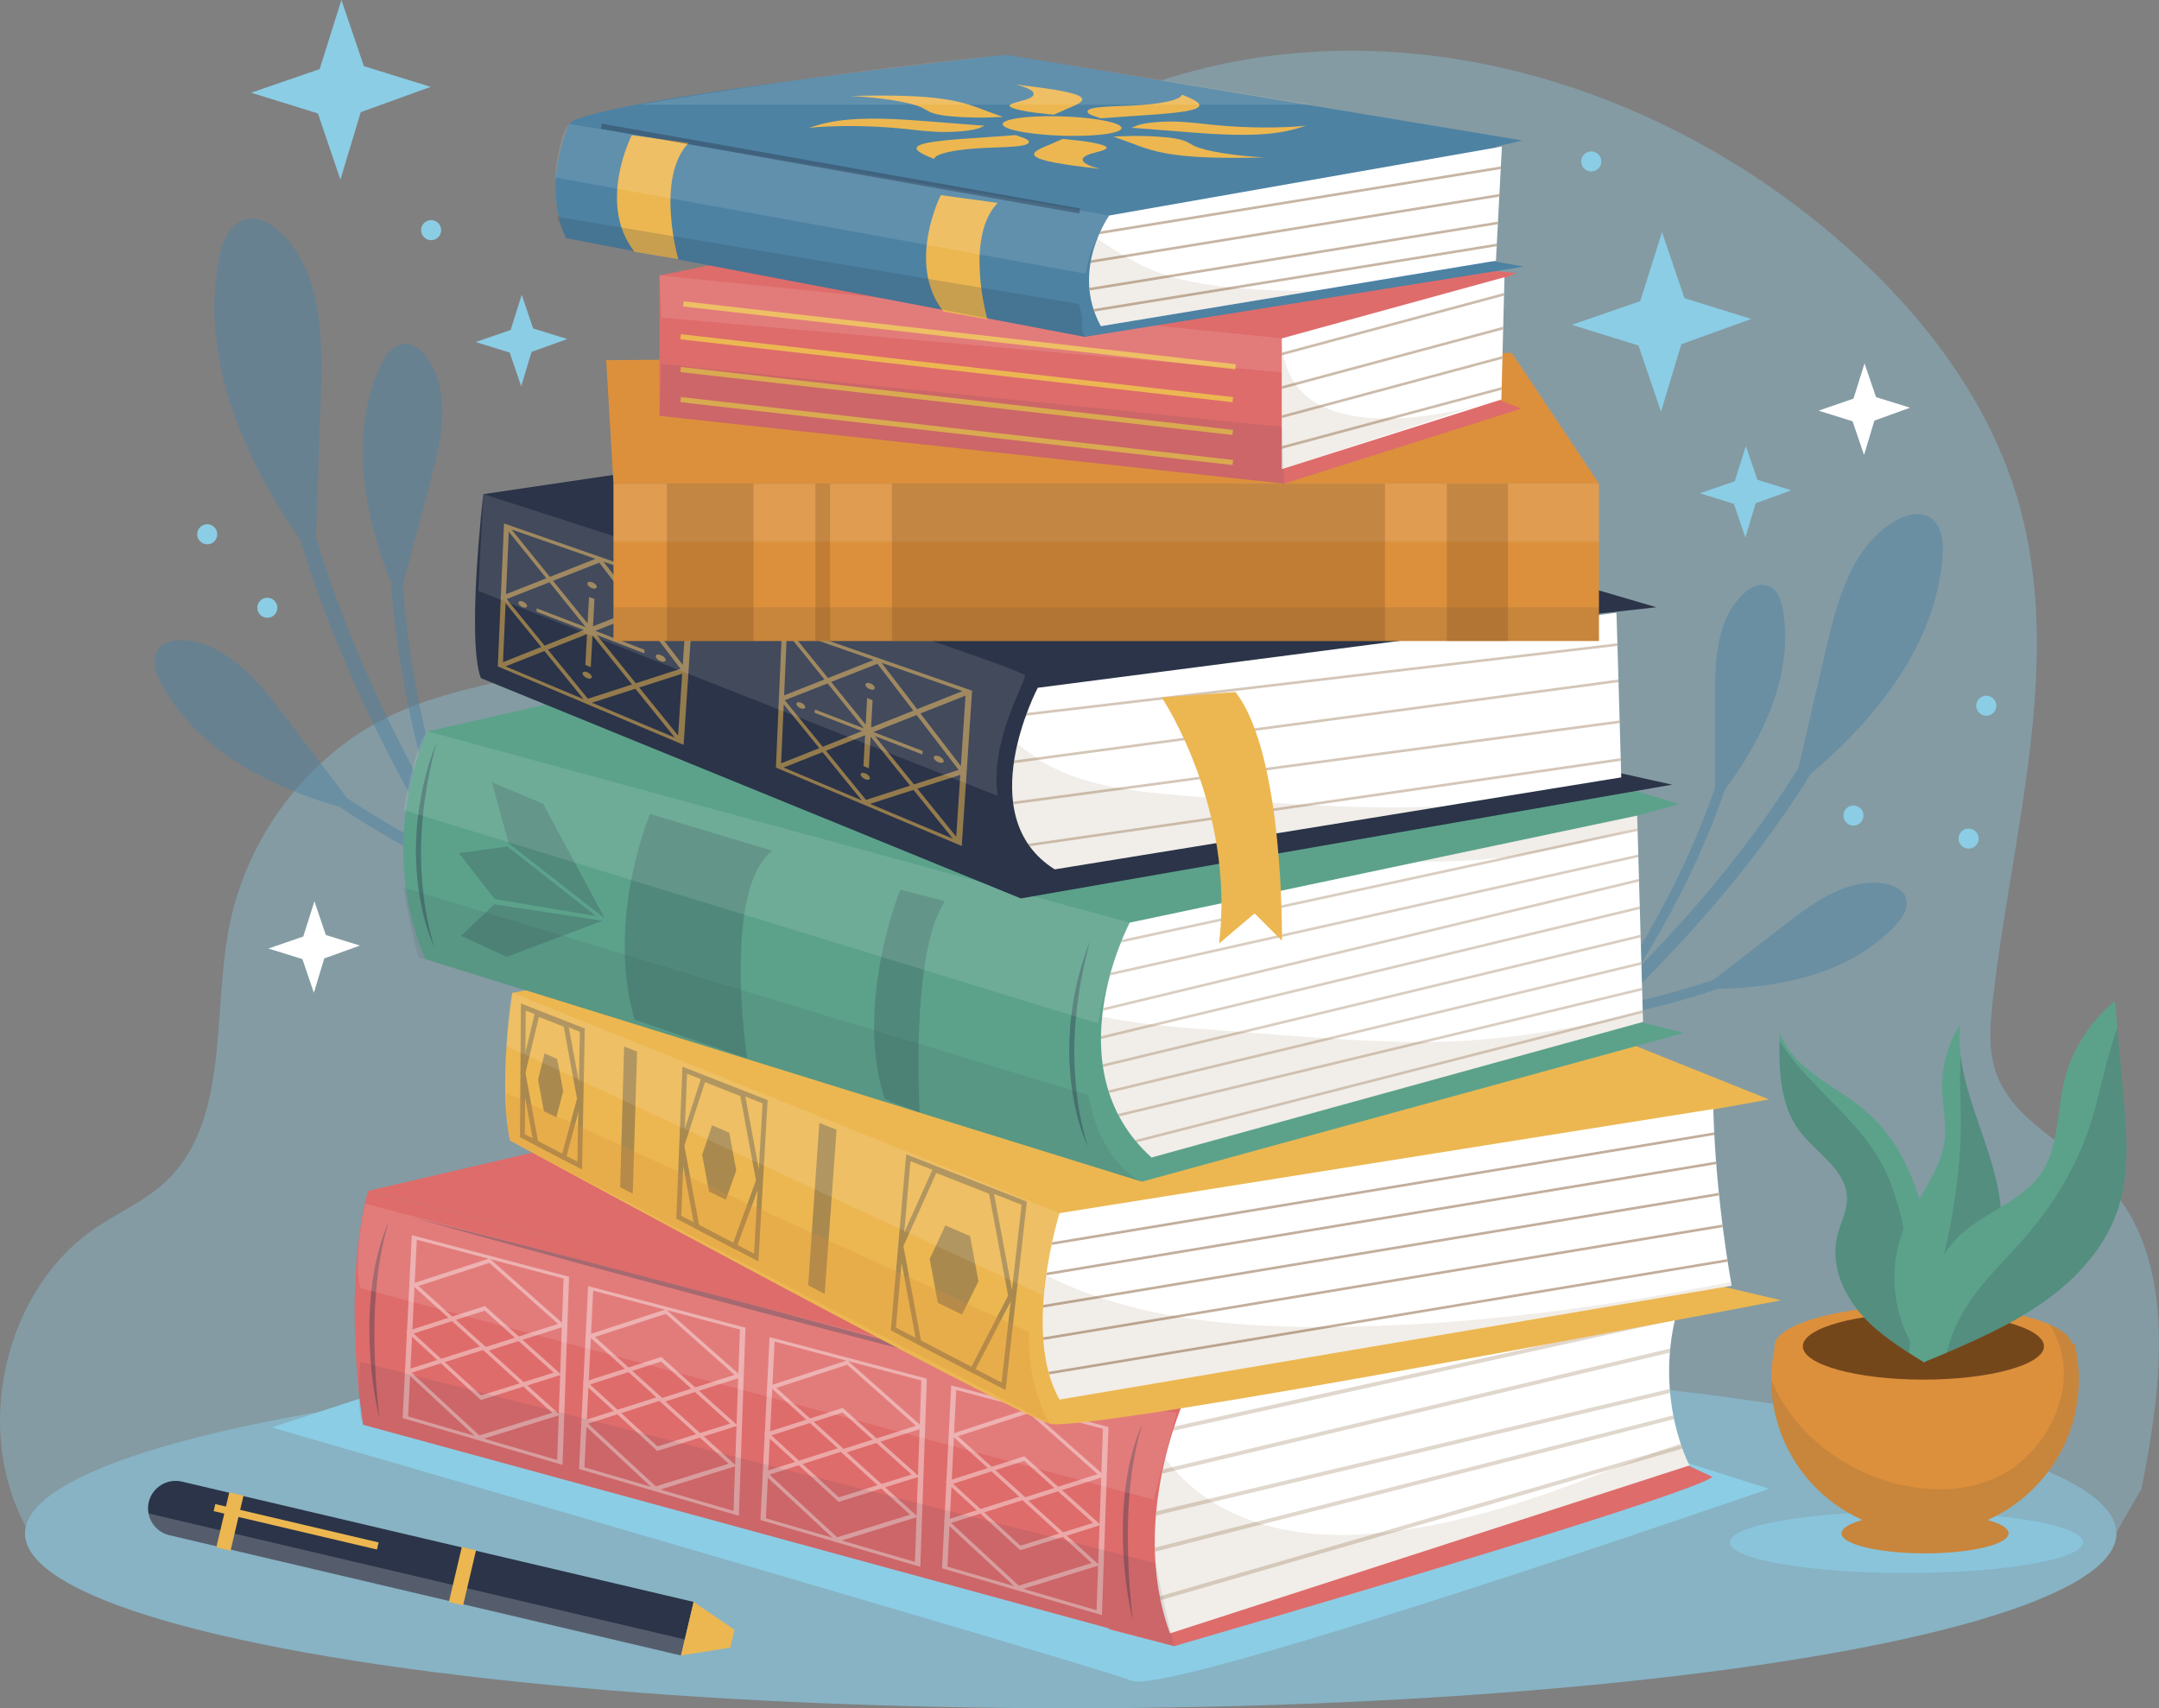 <?xml version="1.0" encoding="UTF-8"?>
<svg xmlns="http://www.w3.org/2000/svg" xmlns:xlink="http://www.w3.org/1999/xlink" viewBox="0 0 444.98 352.12">
  <rect x="0" y="0" width="444.98" height="352.12" fill="#808080" stroke="none"/>
  <defs>
    <style>
      .cls-1 {
        clip-path: url(#clippath-4);
      }

      .cls-1, .cls-2, .cls-3, .cls-4, .cls-5, .cls-6, .cls-7, .cls-8, .cls-9, .cls-10, .cls-11, .cls-12, .cls-13, .cls-14, .cls-15, .cls-16, .cls-17, .cls-18, .cls-19, .cls-20, .cls-21 {
        fill: none;
      }

      .cls-22, .cls-23 {
        opacity: .1;
      }

      .cls-22, .cls-24, .cls-25 {
        fill: #74471b;
      }

      .cls-2 {
        clip-path: url(#clippath-2);
      }

      .cls-26, .cls-27, .cls-28 {
        fill: #fff;
      }

      .cls-29 {
        opacity: .38;
      }

      .cls-29, .cls-30, .cls-23, .cls-31, .cls-32, .cls-33, .cls-34 {
        fill: #2b3448;
      }

      .cls-35, .cls-36 {
        fill: #dc903c;
      }

      .cls-3, .cls-31 {
        opacity: .37;
      }

      .cls-4 {
        opacity: .35;
      }

      .cls-5 {
        opacity: .41;
      }

      .cls-6, .cls-30 {
        opacity: .18;
      }

      .cls-27, .cls-33 {
        opacity: .11;
      }

      .cls-7 {
        opacity: .4;
      }

      .cls-8 {
        opacity: .54;
      }

      .cls-37 {
        opacity: .67;
      }

      .cls-37, .cls-38 {
        fill: #8bcde5;
      }

      .cls-9, .cls-32 {
        opacity: .23;
      }

      .cls-10 {
        opacity: .44;
      }

      .cls-11 {
        clip-path: url(#clippath-5);
      }

      .cls-39 {
        fill: #ecb751;
      }

      .cls-12 {
        opacity: .48;
      }

      .cls-13 {
        opacity: .22;
      }

      .cls-14 {
        isolation: isolate;
      }

      .cls-40 {
        fill: #de6c6b;
      }

      .cls-15 {
        opacity: .27;
      }

      .cls-16 {
        clip-path: url(#clippath-3);
      }

      .cls-17 {
        opacity: .31;
      }

      .cls-19 {
        stroke: #2b3448;
        stroke-miterlimit: 10;
      }

      .cls-20 {
        clip-path: url(#clippath);
      }

      .cls-41 {
        fill: #4d82a3;
      }

      .cls-36, .cls-24 {
        opacity: .26;
      }

      .cls-42 {
        fill: #5ca28b;
      }

      .cls-21 {
        clip-path: url(#clippath-1);
      }

      .cls-28 {
        mix-blend-mode: overlay;
        opacity: .2;
      }
    </style>
    <clipPath id="clippath">
      <path class="cls-18" d="m245.24,285.86s-13.05,26.17-4.1,50.82l107.07-34.62s-9.03-16.85-.6-37.64l-102.38,21.43Z"/>
    </clipPath>
    <clipPath id="clippath-1">
      <path class="cls-18" d="m353.12,228.6l-134.74,21.46s-7.82,24.78,0,38.43l138.53-23.47s-3.29-17.45-3.79-36.41Z"/>
    </clipPath>
    <clipPath id="clippath-2">
      <path class="cls-18" d="m337.44,168.12l-104.59,22.06s-15.97,29.94,4.49,48.41l101.3-27.95-1.21-42.52Z"/>
    </clipPath>
    <clipPath id="clippath-3">
      <path class="cls-18" d="m333.16,126.3l-119.27,15.47s-13.97,26.45,3.49,37.43l116.77-18.96s-1-35.43-1-33.93Z"/>
    </clipPath>
    <clipPath id="clippath-4">
      <polygon class="cls-18" points="310.08 57.14 264.18 69.75 264.18 93.7 264.18 96.7 309.44 82.35 310.08 57.14"/>
    </clipPath>
    <clipPath id="clippath-5">
      <path class="cls-18" d="m228.62,44.42s-8.09,11.28-1.72,22.81l81.42-13.49,1.23-23.54-80.93,14.22Z"/>
    </clipPath>
  </defs>
  <g class="cls-14">
    <g id="Layer_2" data-name="Layer 2">
      <g id="OBJECTS">
        <g>
          <ellipse class="cls-37" cx="220.68" cy="316.07" rx="215.53" ry="36.05"/>
          <g class="cls-4">
            <path class="cls-38" d="m220.68,280.02c-116.21,0-210.93,15.38-215.36,34.64-10.98-20.23-4.38-48.86,14.42-61.58,4.79-3.24,10.21-5.55,14.44-9.55,13.05-12.32,9.61-33.93,12.94-51.89,3.57-19.25,16.63-36.34,33.89-44.37,18.43-8.58,41.01-7.41,56.91-20.34,14.14-11.5,19.1-30.95,27.26-47.55,18.67-38.02,57.67-63.49,98.6-68.1,40.92-4.62,82.87,10.51,114.59,37.69,16.96,14.53,31.57,33,37.75,54.89,9.38,33.22-1.65,68.42-5.44,102.81-.52,4.69-.88,9.56.58,14.04,3.39,10.39,14.91,14.9,22.42,22.63,15.28,15.71,12.03,41.69,7.69,63.54l-5.18,9c-.68-19.81-96.91-35.84-215.52-35.84Z"/>
          </g>
        </g>
        <ellipse class="cls-37" cx="392.92" cy="317.92" rx="36.4" ry="6.33"/>
        <g>
          <polygon class="cls-38" points="70.16 37.02 65.52 23.38 51.76 19.11 65.88 14.24 70.37 0 75 13.64 88.76 17.9 74.35 23.12 70.16 37.02"/>
          <polygon class="cls-38" points="342.34 84.85 337.7 71.22 323.94 66.95 338.06 62.08 342.55 47.84 347.18 61.47 360.94 65.74 346.53 70.96 342.34 84.85"/>
          <polygon class="cls-26" points="384.19 93.78 381.82 86.83 374.81 84.65 382.01 82.17 384.29 74.91 386.66 81.86 393.67 84.04 386.32 86.7 384.19 93.78"/>
          <polygon class="cls-26" points="64.69 204.65 62.33 197.7 55.32 195.52 62.51 193.04 64.8 185.78 67.16 192.73 74.18 194.91 66.83 197.56 64.69 204.65"/>
          <polygon class="cls-38" points="359.73 110.81 357.36 103.86 350.35 101.68 357.54 99.2 359.83 91.94 362.2 98.89 369.21 101.07 361.86 103.73 359.73 110.81"/>
          <polygon class="cls-38" points="107.42 79.63 105.06 72.68 98.05 70.5 105.24 68.02 107.53 60.76 109.89 67.71 116.91 69.88 109.56 72.54 107.42 79.63"/>
          <path class="cls-38" d="m90.93,47.44c0,1.14-.93,2.07-2.07,2.07s-2.07-.93-2.07-2.07.93-2.07,2.07-2.07,2.07.93,2.07,2.07Z"/>
          <path class="cls-38" d="m411.46,145.47c0,1.14-.93,2.07-2.07,2.07s-2.07-.93-2.07-2.07.93-2.07,2.07-2.07,2.07.93,2.07,2.07Z"/>
          <path class="cls-38" d="m407.81,172.86c0,1.14-.93,2.07-2.07,2.07s-2.07-.93-2.07-2.07.93-2.07,2.07-2.07,2.07.93,2.07,2.07Z"/>
          <path class="cls-38" d="m384.07,168.11c0,1.14-.93,2.07-2.07,2.07s-2.07-.93-2.07-2.07.93-2.07,2.07-2.07,2.07.93,2.07,2.07Z"/>
          <path class="cls-38" d="m57.17,125.28c0,1.14-.93,2.07-2.07,2.07s-2.07-.93-2.07-2.07.93-2.07,2.07-2.07,2.07.93,2.07,2.07Z"/>
          <path class="cls-38" d="m44.78,110.13c0,1.14-.93,2.07-2.07,2.07s-2.07-.93-2.07-2.07.93-2.07,2.07-2.07,2.07.93,2.07,2.07Z"/>
          <path class="cls-38" d="m330.04,33.28c0,1.14-.93,2.07-2.07,2.07s-2.07-.93-2.07-2.07.93-2.07,2.07-2.07,2.07.93,2.07,2.07Z"/>
        </g>
        <g>
          <g>
            <g class="cls-12">
              <path class="cls-41" d="m110.63,200c-10.55-15.28-20.34-31.13-28.68-47.73-6.7-13.32-12.44-27.14-16.81-41.4.33-9.84.66-19.68.99-29.52.39-11.7.25-24.83-8-33.12-2.02-2.03-4.87-3.73-7.63-2.96-3.23.9-4.68,4.61-5.33,7.9-4.02,20.37,4.85,40.97,16.77,58.2,1.37,4.5,2.87,8.96,4.51,13.37,6.42,17.31,14.74,33.88,24.15,49.75,5.33,8.98,11.02,17.75,16.95,26.34.54.78,3.36-.42,3.08-.82Z"/>
            </g>
            <g class="cls-12">
              <path class="cls-41" d="m100.88,192.2c-5.04-12.75-9.44-25.78-12.67-39.11-2.6-10.69-4.42-21.6-5.18-32.58,1.88-7.02,3.76-14.04,5.64-21.07,2.23-8.35,4.32-17.82-.23-25.16-1.11-1.8-2.88-3.49-4.99-3.4-2.47.11-4.13,2.54-5.15,4.79-6.29,13.98-3.34,30.27,2.35,44.65.23,3.46.57,6.92,1.01,10.36,1.73,13.52,4.95,26.82,9.08,39.81,2.33,7.35,4.96,14.6,7.8,21.77.26.65,2.48.26,2.35-.08Z"/>
            </g>
            <g class="cls-12">
              <path class="cls-41" d="m139.22,194.25c-13.17-3.81-26.16-8.3-38.69-13.89-10.05-4.49-19.79-9.71-28.94-15.82-4.41-5.78-8.81-11.56-13.22-17.34-5.24-6.87-11.45-14.32-20.04-15.2-2.1-.22-4.53.14-5.75,1.87-1.43,2.02-.52,4.82.64,7.01,7.21,13.53,21.91,21.16,36.77,25.45,2.88,1.93,5.82,3.78,8.82,5.54,11.76,6.9,24.25,12.49,37.05,17.17,7.24,2.65,14.59,5,21.99,7.15.67.19,1.72-1.81,1.37-1.91Z"/>
            </g>
          </g>
          <g>
            <g class="cls-12">
              <path class="cls-41" d="m312.4,222.95c12.29-10.46,24.07-21.55,34.81-33.61,8.62-9.67,16.55-19.98,23.42-30.97l5.81-25c2.3-9.91,5.37-20.9,14.17-26,2.15-1.25,4.93-2.03,7.07-.77,2.51,1.48,2.89,4.92,2.7,7.83-1.2,18-13.28,33.3-27.16,45.08-2.16,3.47-4.42,6.87-6.79,10.21-9.28,13.09-19.99,25.12-31.46,36.33-6.49,6.34-13.24,12.42-20.15,18.3-.63.53-2.72-1.11-2.4-1.38Z"/>
            </g>
            <g class="cls-12">
              <path class="cls-41" d="m322.34,218.6c7.1-9.57,13.72-19.51,19.43-29.98,4.58-8.39,8.57-17.13,11.68-26.18,0-6.32,0-12.63,0-18.95,0-7.51.38-15.93,5.85-21.06,1.34-1.26,3.2-2.28,4.96-1.73,2.05.65,2.9,3.06,3.24,5.18,2.14,13.15-4,26.16-12.02,36.95-.97,2.85-2.04,5.68-3.18,8.47-4.49,10.96-10.19,21.4-16.57,31.37-3.61,5.64-7.45,11.14-11.44,16.52-.36.49-2.14-.34-1.96-.6Z"/>
            </g>
            <g class="cls-12">
              <path class="cls-41" d="m289.69,211.7c11.91-.24,23.83-1.08,35.6-2.96,9.44-1.51,18.8-3.7,27.85-6.77,5-3.86,10-7.72,15-11.58,5.94-4.59,12.83-9.44,20.24-8.25,1.81.29,3.77,1.14,4.4,2.86.74,2.02-.65,4.16-2.11,5.74-9.1,9.73-23.15,12.83-36.59,13.09-2.85.98-5.74,1.86-8.65,2.66-11.42,3.15-23.17,5.03-34.96,6.08-6.67.59-13.37.92-20.07,1.05-.61.01-1.04-1.91-.72-1.91Z"/>
            </g>
          </g>
        </g>
        <g>
          <path class="cls-35" d="m428.45,284.36c0-2.55-.31-5.03-.88-7.4h-.53c-1.02-4.43-14.34-7.93-30.63-7.93s-30.7,3.8-30.7,8.48c0,.14.01.28.04.42-.43,2.08-.68,4.23-.68,6.44,0,12.91,7.73,24.01,18.81,28.95-2.69.73-4.34,1.69-4.34,2.74,0,2.28,7.71,4.13,17.22,4.13s17.22-1.85,17.22-4.13c0-1.05-1.65-2.01-4.34-2.74,11.08-4.94,18.81-16.04,18.81-28.95Z"/>
          <path class="cls-33" d="m428.45,284.36c0-2.55-.31-5.03-.88-7.4h-.53c-.34-1.45-2-2.81-4.66-3.97,1.63,2.48,2.68,5.35,2.93,8.61.65,8.28-4.23,16.96-11.09,21.42-6.91,4.49-15.83,4.77-23.61,2.75-11.4-2.95-21.37-10.97-25.54-21.41h0c0,12.91,7.73,24.02,18.81,28.95-2.69.73-4.34,1.69-4.34,2.74,0,2.28,7.71,4.13,17.22,4.13s17.22-1.85,17.22-4.13c0-1.05-1.65-2.01-4.34-2.74,11.08-4.94,18.81-16.04,18.81-28.95Z"/>
          <ellipse class="cls-25" cx="396.42" cy="277.51" rx="24.85" ry="6.87"/>
          <g>
            <path class="cls-42" d="m396.61,280.85c-4.81-2.95-9.69-6-13.33-10.31s-5.93-10.15-4.64-15.65c.63-2.69,2.08-5.24,2.03-8-.12-5.83-6.42-9.23-9.89-13.92-4.17-5.64-4.16-13.23-3.97-20.24,2.56,7.65,11.33,10.9,17.51,16.09,6.84,5.75,10.73,14.39,12.4,23.17s1.3,17.8.94,26.72l-1.05,2.13Z"/>
            <g class="cls-6">
              <path class="cls-34" d="m389.45,243.32c-4.66-11.83-16.2-18.47-22.67-28.71-.11,6.47.21,13.23,4.01,18.37,3.47,4.68,9.77,8.09,9.89,13.92.06,2.76-1.4,5.31-2.03,8-1.29,5.49.99,11.34,4.64,15.65,2.87,3.38,6.49,5.99,10.25,8.38.75-12.15.33-24.41-4.08-35.61Z"/>
            </g>
            <path class="cls-42" d="m396.59,280.81c-6.29-7.58-7.93-18.73-4.09-27.8,2.65-6.25,7.68-11.66,8.34-18.41.33-3.36-.48-6.72-.57-10.09-.12-4.68,1.19-9.39,3.72-13.34-1.32,13.86,8.54,26.69,8.5,40.61-.03,10.72-15.9,29.02-15.9,29.02Z"/>
            <g class="cls-6">
              <path class="cls-34" d="m404.11,228.5c.28,10.92-1.29,21.16-3.82,31.74-1.36,5.69-1.82,10.67-.92,15.73,7.92-5.29,13.09-14.62,13.12-24.17.03-11.75-6.99-22.72-8.38-34.2-.29,3.62-.09,7.32,0,10.9Z"/>
            </g>
            <g>
              <path class="cls-42" d="m396.5,280.78c.05-8.93.45-18.78,6.57-25.29,5.13-5.47,13.45-7.5,17.65-13.71,3.65-5.41,3.2-12.49,4.71-18.84,1.54-6.47,5.29-12.39,10.47-16.55.58,6.5,1.16,12.99,1.73,19.49.69,7.75,1.35,15.75-1.04,23.16-2.54,7.85-8.35,14.32-15.07,19.12s-14.36,8.1-21.94,11.37l-3.08,1.26Z"/>
              <g class="cls-6">
                <path class="cls-34" d="m436.39,211.91c-2.44,6.51-3.48,13.56-5.66,20.14-3.31,10-8.82,18.25-16,25.92-6.38,6.81-11.38,12.18-13.5,20.83,7.03-3.04,14.06-6.21,20.29-10.65,6.72-4.79,12.53-11.26,15.07-19.12,2.39-7.41,1.73-15.41,1.04-23.16-.41-4.65-.83-9.31-1.24-13.96Z"/>
              </g>
            </g>
          </g>
        </g>
        <path class="cls-38" d="m77.69,287.14l-21.69,7.09s169.33,49.06,177.25,52.22c7.91,3.17,131.35-39.56,131.35-39.56l-34.82-11.08-252.09-8.68"/>
        <g>
          <path class="cls-34" d="m142.96,330.2l-105.48-24.8c-3.04-.71-6.1,1.19-6.82,4.22h0c-.71,3.04,1.19,6.1,4.22,6.82l105.48,24.8,2.6-11.04Z"/>
          <path class="cls-28" d="m30.61,311.95c.4,2.14,2.02,3.97,4.27,4.5l105.48,24.8.78-3.31-110.53-25.98Z"/>
          <rect class="cls-39" x="41.56" y="312.12" width="11.65" height="3.01" transform="translate(-268.76 287.98) rotate(-76.77)"/>
          <rect class="cls-39" x="89.49" y="323.38" width="11.65" height="3.01" transform="translate(-242.76 343.32) rotate(-76.77)"/>
          <rect class="cls-39" x="60.28" y="297.42" width="1.5" height="34.58" transform="translate(-259.29 302.1) rotate(-76.77)"/>
          <polygon class="cls-39" points="140.36 341.24 150.53 339.61 151.39 335.95 142.96 330.2 140.36 341.24"/>
        </g>
        <g>
          <path class="cls-40" d="m352.87,304.39l-8.56-4c-10.98-5.99-3.99-41.92-3.99-41.92l-98.17,28.41-166.32-41.38c-5.49,20.79-1,48.18-1,48.18l153.75,41.98-.05.17,13.47,3.49c114.78-33.44,110.86-34.93,110.86-34.93Z"/>
          <polygon class="cls-40" points="244.32 287.6 354.61 254.66 188.43 219.23 75.83 245.49 244.32 287.6"/>
          <path class="cls-31" d="m78.19,292.22c-.82-3.32-1.32-6.71-1.66-10.11-.35-3.4-.46-6.83-.39-10.26.1-3.43.43-6.85,1.03-10.22.64-3.37,1.59-6.68,2.95-9.82-.41,1.66-.97,3.27-1.24,4.95-.41,1.65-.63,3.33-.9,5-.41,3.36-.71,6.73-.78,10.12-.09,3.39-.01,6.78.14,10.17.08,1.7.2,3.39.35,5.08.11,1.7.31,3.39.5,5.08Z"/>
          <path class="cls-31" d="m233.48,333.95c-.82-3.32-1.32-6.71-1.66-10.11-.35-3.4-.46-6.83-.39-10.26.1-3.43.43-6.85,1.03-10.22.64-3.37,1.59-6.68,2.95-9.82-.41,1.66-.97,3.27-1.24,4.95-.41,1.65-.63,3.33-.9,5-.41,3.36-.71,6.73-.78,10.12-.09,3.39-.01,6.78.14,10.17.08,1.7.2,3.39.35,5.08.11,1.7.31,3.39.5,5.08Z"/>
          <path class="cls-31" d="m85.07,250.94c12,2.96,23.97,6.03,35.93,9.11l35.86,9.38,35.8,9.62,17.88,4.9,17.85,5-17.98-4.5-17.95-4.61-35.86-9.39-35.8-9.62c-11.92-3.25-23.84-6.52-35.73-9.9Z"/>
          <g class="cls-5">
            <path class="cls-26" d="m115.95,301.96l-32.96-9.65,1.88-37.71,32.42,8.57-1.35,38.78Zm-31.84-10l30.72,8.98,1.32-37.39-30.24-8.01-1.8,36.42Z"/>
            <path class="cls-26" d="m100.08,278.6l-15.35-13.93,16.16-5.27,15.72,13.94-16.54,5.26Zm-13.83-13.52l13.87,12.57,14.91-4.75-14.17-12.58-14.6,4.76Z"/>
            <path class="cls-26" d="m99.11,288.59l-15.4-14.15,16.22-5.23,15.78,14.16-16.6,5.21Zm-13.87-13.72l13.91,12.77,14.97-4.7-14.22-12.78-14.66,4.72Z"/>
            <path class="cls-26" d="m98.76,296.84l-15.45-14.33,16.28-5.19,15.83,14.35-16.66,5.17Zm-13.92-13.89l13.96,12.93,15.02-4.66-14.27-12.95-14.71,4.68Z"/>
          </g>
          <g class="cls-5">
            <path class="cls-26" d="m152.3,312.46l-32.96-9.65,1.88-37.71,32.42,8.57-1.35,38.78Zm-31.84-10l30.72,8.98,1.32-37.39-30.24-8.01-1.8,36.42Z"/>
            <path class="cls-26" d="m136.44,289.1l-15.35-13.93,16.16-5.27,15.72,13.94-16.54,5.26Zm-13.83-13.52l13.87,12.57,14.91-4.75-14.17-12.58-14.6,4.76Z"/>
            <path class="cls-26" d="m135.47,299.09l-15.4-14.15,16.22-5.23,15.78,14.16-16.6,5.21Zm-13.87-13.72l13.91,12.77,14.97-4.7-14.22-12.78-14.66,4.72Z"/>
            <path class="cls-26" d="m135.12,307.34l-15.45-14.33,16.28-5.19,15.83,14.35-16.66,5.17Zm-13.92-13.89l13.96,12.93,15.02-4.66-14.27-12.95-14.71,4.68Z"/>
          </g>
          <g class="cls-5">
            <path class="cls-26" d="m189.69,322.97l-32.96-9.65,1.88-37.71,32.42,8.57-1.35,38.78Zm-31.84-10l30.72,8.98,1.32-37.39-30.24-8.01-1.8,36.42Z"/>
            <path class="cls-26" d="m173.83,299.6l-15.35-13.93,16.16-5.27,15.72,13.94-16.54,5.26Zm-13.83-13.52l13.87,12.57,14.91-4.75-14.17-12.58-14.6,4.76Z"/>
            <path class="cls-26" d="m172.86,309.59l-15.4-14.15,16.22-5.23,15.78,14.16-16.6,5.21Zm-13.87-13.72l13.91,12.77,14.97-4.7-14.22-12.78-14.66,4.72Z"/>
            <path class="cls-26" d="m172.51,317.84l-15.45-14.33,16.28-5.19,15.83,14.35-16.66,5.17Zm-13.92-13.89l13.96,12.93,15.02-4.66-14.27-12.95-14.71,4.68Z"/>
          </g>
          <g class="cls-5">
            <path class="cls-26" d="m227.12,332.93l-32.96-9.65,1.88-37.71,32.42,8.57-1.35,38.78Zm-31.84-10l30.72,8.98,1.32-37.39-30.24-8.01-1.8,36.42Z"/>
            <path class="cls-26" d="m211.26,309.57l-15.35-13.93,16.16-5.27,15.72,13.94-16.54,5.26Zm-13.83-13.52l13.87,12.57,14.91-4.75-14.17-12.58-14.6,4.76Z"/>
            <path class="cls-26" d="m210.29,319.56l-15.4-14.15,16.22-5.23,15.78,14.16-16.6,5.21Zm-13.87-13.72l13.91,12.77,14.97-4.7-14.22-12.78-14.66,4.72Z"/>
            <path class="cls-26" d="m209.94,327.81l-15.45-14.33,16.28-5.19,15.83,14.35-16.66,5.17Zm-13.92-13.89l13.96,12.93,15.02-4.66-14.27-12.95-14.71,4.68Z"/>
          </g>
          <g class="cls-20">
            <path class="cls-26" d="m245.24,285.86s-13.05,26.17-4.1,50.82l107.07-34.62s-6.98-23.61,1.46-44.39l-104.43,28.18Z"/>
            <path class="cls-22" d="m326.93,304.89c-14.77,5.65-29.51,10.14-45.36,11.32-15.7,1.17-31.76-2.72-41.41-15.57-2.35,9.77-3.71,23.12.98,36.05l107.07-34.62s-.53-1.81-1.13-4.87c-6.77,2.41-13.45,5.12-20.15,7.68Z"/>
            <g class="cls-13">
              <rect class="cls-25" x="233.98" y="282.68" width="119" height=".8" transform="translate(-54.2 70.05) rotate(-12.47)"/>
              <rect class="cls-25" x="234.15" y="290.04" width="119" height=".8" transform="translate(-59.35 76.02) rotate(-13.41)"/>
              <rect class="cls-25" x="233.21" y="298.6" width="119" height=".8" transform="translate(-61.35 76.02) rotate(-13.41)"/>
              <rect class="cls-25" x="232.72" y="305.2" width="119" height=".8" transform="translate(-66.51 81.77) rotate(-14.32)"/>
              <rect class="cls-25" x="233.6" y="313.35" width="119" height=".8" transform="translate(-75.9 94.24) rotate(-16.2)"/>
            </g>
          </g>
          <path class="cls-27" d="m238.8,290.72l-163.49-42.58s-2.63,11.04-1.05,17.35l163.49,43.63,4.73-17.87-3.68-.53Z"/>
          <path class="cls-23" d="m74.83,293.67l167.18,45.64s-3.74-15.48-3.74-17.05l-164.01-41.53s-.96,10.11.57,12.94Z"/>
        </g>
        <g>
          <path class="cls-39" d="m105.6,204.65s-2.99,18.46-.5,30.44c0,0,103.8,56.39,111.28,58.39,7.49,2,150.71-25.45,150.71-25.45l-18.96-4.49-.9-33.76,17.37-3.16-120.77-48.41-138.23,26.45Z"/>
          <path class="cls-26" d="m353.12,228.6l-134.74,21.46s-7.82,24.78,0,38.43l138.53-23.47s-3.29-17.45-3.79-36.41Z"/>
          <path class="cls-22" d="m284.99,273.28c-23.3.88-48.78.07-69.36-10.41-1.14,8.12-1.36,18.42,2.76,25.61l138.53-23.47s-.05-.27-.14-.77c-23.7,4.71-47.66,8.12-71.79,9.03Z"/>
          <g class="cls-4">
            <g>
              <polygon class="cls-19" points="116.63 211.26 110.72 208.94 107.79 221.14 110.45 235.55 116.19 238.54 119.44 226.47 116.63 211.26"/>
              <polygon class="cls-34" points="114.84 218.27 112.24 217.15 110.9 222.56 112.1 229.07 114.67 230.32 116.08 224.93 114.84 218.27"/>
              <polygon class="cls-19" points="119.48 240.26 107.67 234.1 107.86 207.57 120.02 212.34 119.48 240.26"/>
            </g>
            <g>
              <polygon class="cls-19" points="153.02 225.56 144.99 222.4 140.54 236.13 143.64 252.84 151.38 256.88 156.33 243.36 153.02 225.56"/>
              <polygon class="cls-34" points="150.3 233.48 146.76 231.96 144.72 238.05 146.13 245.61 149.61 247.3 151.74 241.26 150.3 233.48"/>
              <polygon class="cls-19" points="155.86 259.21 139.9 250.9 141.13 220.6 157.69 227.09 155.86 259.21"/>
            </g>
            <g>
              <polygon class="cls-19" points="204.29 245.7 192.71 241.15 185.68 256.8 189.39 276.68 200.41 282.42 208.3 267.15 204.29 245.7"/>
              <polygon class="cls-34" points="199.92 254.78 194.84 252.6 191.62 259.52 193.3 268.55 198.27 270.96 201.67 264.12 199.92 254.78"/>
              <polygon class="cls-19" points="206.84 285.77 184.12 273.94 187.21 238.65 211.1 248.01 206.84 285.77"/>
            </g>
            <polygon class="cls-34" points="130.41 246.07 127.82 244.72 128.63 215.71 131.31 216.76 130.41 246.07"/>
            <polygon class="cls-34" points="169.97 266.7 166.57 264.93 168.87 231.47 172.42 232.86 169.97 266.7"/>
          </g>
          <path class="cls-27" d="m105.6,204.65l112.78,45.41s-3.62,13.75-3.35,16.98l-110.68-51.44s.6-9.79,1.24-10.96Z"/>
          <path class="cls-36" d="m105.1,235.09l111.28,58.39s-4.58-6.78-4.31-18.9l-107.72-49.28s.14,8.54.74,9.79Z"/>
          <g class="cls-21">
            <g>
              <g class="cls-10">
                <rect class="cls-25" x="211.52" y="244.82" width="146.15" height=".53" transform="translate(-36.28 49.89) rotate(-9.42)"/>
              </g>
              <g class="cls-10">
                <rect class="cls-25" x="212" y="250.82" width="146.15" height=".53" transform="translate(-37.26 50.05) rotate(-9.42)"/>
              </g>
              <g class="cls-10">
                <rect class="cls-25" x="211.45" y="257.45" width="146.15" height=".53" transform="translate(-38.35 50.05) rotate(-9.42)"/>
              </g>
              <g class="cls-10">
                <rect class="cls-25" x="211.73" y="264.07" width="146.15" height=".53" transform="translate(-39.47 50.25) rotate(-9.43)"/>
              </g>
              <g class="cls-10">
                <rect class="cls-25" x="212.02" y="271.31" width="146.15" height=".53" transform="translate(-40.66 50.4) rotate(-9.43)"/>
              </g>
            </g>
          </g>
        </g>
        <g>
          <path class="cls-42" d="m88.14,150.76s-10.98,21.96-.5,46.91l147.71,45.91,111.78-30.67-9.43-2.36-2.1-41.91,10.53-2.91-139.73-41.92-118.27,26.95Z"/>
          <path class="cls-26" d="m337.44,168.12l-104.59,22.06s-15.97,29.94,4.49,48.41l101.3-27.95-1.21-42.52Z"/>
          <path class="cls-22" d="m293.92,177.61c3.81,0,7.62-.14,11.42-.44,1.71-.14,3.41-.32,5.11-.51.3-.04.53-.06.69-.08.39-.06.77-.12,1.16-.18,6.42-1.1,12.77-2.44,19.08-4.1,2.05-.54,4.09-1.11,6.13-1.69l-.07-2.49-44.94,9.48c.47,0,.94.02,1.41.02Z"/>
          <path class="cls-22" d="m291.84,214.79c-14.97-.14-29.94-1.71-44.87-2.74-6.66-.46-13.32-1.14-19.79-2.49-.97,9.39.66,20.45,10.18,29.04l101.3-27.95-.06-2.11c-15.23,3.8-30.69,6.4-46.76,6.25Z"/>
          <path class="cls-29" d="m89.61,195.39c-1.55-3.28-2.46-6.83-3.08-10.41-.62-3.58-.86-7.23-.8-10.87.02-.91.1-1.82.14-2.72l.08-1.36.16-1.35.34-2.7.51-2.68c.3-1.79.85-3.53,1.28-5.29.52-1.73,1.14-3.44,1.75-5.14-.85,3.52-1.71,7.01-2.22,10.57l-.39,2.66-.26,2.68-.14,1.34-.07,1.34c-.04.89-.1,1.79-.12,2.68-.09,3.58.12,7.16.54,10.72.19,1.78.52,3.55.89,5.31.36,1.76.81,3.5,1.39,5.22Z"/>
          <path class="cls-29" d="m224.26,236.42c-1.55-3.28-2.46-6.83-3.08-10.41-.62-3.58-.86-7.23-.8-10.87.02-.91.1-1.82.14-2.72l.08-1.36.16-1.35.34-2.7.51-2.68c.3-1.79.85-3.53,1.28-5.29.53-1.73,1.14-3.44,1.75-5.14-.85,3.52-1.71,7.01-2.22,10.57l-.39,2.66-.26,2.68-.14,1.34-.07,1.34c-.04.89-.11,1.79-.12,2.68-.09,3.58.12,7.16.54,10.72.19,1.78.52,3.55.89,5.31.36,1.76.81,3.5,1.39,5.22Z"/>
          <g class="cls-9">
            <polygon class="cls-34" points="101.95 185.31 122.86 188.84 104.58 174.51 94.58 175.84 101.95 185.31"/>
            <polygon class="cls-34" points="104.84 173.84 124.66 189.32 111.94 165.69 101.37 161.24 104.84 173.84"/>
            <polygon class="cls-34" points="101.87 186.41 124.2 189.8 104.44 197.23 95.02 192.91 101.87 186.41"/>
          </g>
          <path class="cls-32" d="m133.98,167.77s-9.19,21.59-3.2,42.38l23.19,8s-5.2-34.78,5.2-42.78l-25.19-7.6Z"/>
          <path class="cls-32" d="m185.55,183.36s-9.59,23.59-3.2,43.18l7.2,2.8s-2-32.78,5.2-43.58l-9.19-2.4Z"/>
          <g class="cls-2">
            <g class="cls-15">
              <rect class="cls-25" x="226.74" y="181.44" width="122.86" height=".53" transform="translate(-31.88 64.97) rotate(-12.2)"/>
              <rect class="cls-25" x="224.84" y="187.67" width="122.86" height=".53" transform="translate(-34.14 67.07) rotate(-12.62)"/>
              <rect class="cls-25" x="223.63" y="193.88" width="122.86" height=".53" transform="translate(-37.56 72.2) rotate(-13.55)"/>
              <rect class="cls-25" x="223.1" y="199.73" width="122.86" height=".53" transform="translate(-38.94 72.23) rotate(-13.55)"/>
              <rect class="cls-25" x="223.25" y="205.56" width="122.86" height=".53" transform="translate(-40.3 72.43) rotate(-13.55)"/>
              <rect class="cls-25" x="224.08" y="211.03" width="122.86" height=".53" transform="translate(-41.56 72.77) rotate(-13.55)"/>
              <polygon class="cls-25" points="231.12 236.27 230.99 235.76 350.01 205.29 350.14 205.8 231.12 236.27"/>
              <rect class="cls-25" x="226.61" y="215.77" width="122.86" height=".53" transform="translate(-42.59 73.48) rotate(-13.55)"/>
            </g>
          </g>
          <path class="cls-27" d="m88.14,150.76l144.72,39.42s-5.73,13.97-6.53,20.77l-143.12-43.98s2.27-13.65,4.93-16.22Z"/>
          <path class="cls-23" d="m86.4,197.36l148.95,46.22s-8.32-3.24-11.03-17.84l-141.12-42.78s2,11.99,3.2,14.39Z"/>
        </g>
        <g>
          <path class="cls-34" d="m99.61,101.85s-3.49,29.94-.5,37.93l111.28,45.41,134.24-23.45-13.47-2.99-1.58-32.27,11.79-1.31-133.97-39.28-107.79,15.97Z"/>
          <path class="cls-26" d="m333.16,126.3l-119.27,15.47s-13.97,26.45,3.49,37.43l116.77-18.96s-1-35.43-1-33.93Z"/>
          <path class="cls-22" d="m286.28,166.44c-14.63-.06-29.47-1.33-44.05-2.59-8.68-.75-17.64-1.75-25.51-5.78-2.55-1.3-4.84-2.95-7.02-4.75-2.02,8.52-2.19,19.67,7.68,25.87l79.68-12.94c-3.6.13-7.2.2-10.79.18Z"/>
          <g class="cls-8">
            <path class="cls-39" d="m108.64,124.92c-.02.33-.43.43-.93.24-.5-.19-.89-.61-.87-.93.01-.32.43-.43.92-.24.5.19.89.61.87.94Z"/>
            <path class="cls-39" d="m122.99,120.98c-.02.34-.47.46-1,.26-.53-.19-.95-.63-.93-.96.02-.34.46-.46,1-.26.54.19.96.63.94.97Z"/>
            <path class="cls-39" d="m121.97,139.56c-.02.33-.46.43-.99.21-.53-.22-.94-.66-.92-.99.02-.33.46-.43.99-.21.53.21.94.66.92.99Z"/>
            <path class="cls-39" d="m137.2,136.05c-.02.35-.5.45-1.07.23-.57-.22-1.01-.68-.99-1.02.02-.35.5-.45,1.07-.23.57.22,1.01.68.99,1.02Z"/>
            <path class="cls-39" d="m103.88,107.9l-.65,15.01-.14.05.13.16-.62,14.25,38.3,16.17,2.13-32.02-39.15-13.62Zm19.64,8.09l7.4,9.65-8.7,3.46.31-5.63-1.13-.42-.3,5.46-7.11-8.79,9.53-3.74Zm-10.19,2.92l-7.89-9.76,17.29,6.04-9.4,3.72Zm11.04-3.14l16.69,5.83-9.35,3.72-7.34-9.56Zm-1.67,14.27l8.89-3.51,8.67,11.32-9.21,2.99-8.04-9.95,9.79,3.78.04-.73-10.13-3.9Zm-1.98-.76l-10.1-3.89-.03.69,9.75,3.77-8.1,3.23-7.82-9.6,8.83-3.46,7.47,9.26Zm.26,1.44l-.34,6.34,1.12.45.36-6.51,8.14,10.09-9.09,2.94-8.25-10.13,8.06-3.19Zm-.69,13.41l-16.1-6.77,8.02-3.17,8.08,9.94Zm10.66-2.16l8.12,10.06-17.08-7.18,8.97-2.88Zm.8-.26l8.85-2.84-.84,12.75-8.01-9.91Zm.64-15.5l9.29-3.67-.96,14.52-8.33-10.85Zm-27.53-16.6l7.74,9.59-8.31,3.28.57-12.88Zm6.68,23.75l-7.87,3.13.54-12.15,7.33,9.02Z"/>
          </g>
          <g class="cls-8">
            <path class="cls-39" d="m165.95,145.77c-.02.33-.43.43-.93.24-.5-.19-.89-.61-.87-.93.01-.32.43-.43.92-.24.5.19.89.61.87.94Z"/>
            <path class="cls-39" d="m180.31,141.82c-.02.34-.47.46-1,.26-.53-.19-.95-.63-.93-.96.02-.34.46-.46,1-.26.54.19.96.63.94.97Z"/>
            <path class="cls-39" d="m179.29,160.4c-.02.33-.46.43-.99.21-.53-.22-.94-.66-.92-.99.02-.33.46-.43.99-.21.53.21.94.66.92.99Z"/>
            <path class="cls-39" d="m194.51,156.9c-.02.35-.5.45-1.07.23-.57-.22-1.01-.68-.99-1.02.02-.35.5-.45,1.07-.23.57.22,1.01.68.99,1.02Z"/>
            <path class="cls-39" d="m161.2,128.75l-.65,15.01-.14.05.13.16-.62,14.25,38.3,16.17,2.13-32.02-39.15-13.62Zm19.64,8.09l7.4,9.65-8.7,3.46.31-5.63-1.13-.42-.3,5.46-7.11-8.79,9.53-3.74Zm-10.19,2.92l-7.89-9.76,17.29,6.04-9.4,3.72Zm11.04-3.14l16.69,5.83-9.35,3.72-7.34-9.56Zm-1.67,14.27l8.89-3.51,8.67,11.32-9.21,2.99-8.04-9.95,9.79,3.78.04-.73-10.13-3.9Zm-1.98-.76l-10.1-3.89-.03.69,9.75,3.77-8.1,3.23-7.82-9.6,8.83-3.46,7.47,9.26Zm.26,1.44l-.34,6.34,1.12.45.36-6.51,8.14,10.09-9.09,2.94-8.25-10.13,8.06-3.19Zm-.69,13.41l-16.1-6.77,8.02-3.17,8.08,9.94Zm10.66-2.16l8.12,10.06-17.08-7.18,8.97-2.88Zm.8-.26l8.85-2.84-.84,12.75-8.01-9.91Zm.64-15.5l9.29-3.67-.96,14.52-8.33-10.85Zm-27.53-16.6l7.74,9.59-8.31,3.28.57-12.88Zm6.68,23.75l-7.87,3.13.54-12.15,7.33,9.02Z"/>
          </g>
          <g class="cls-16">
            <g>
              <g class="cls-17">
                <rect class="cls-25" x="206.15" y="148.01" width="136.41" height=".53" transform="translate(-17.26 37.74) rotate(-7.63)"/>
              </g>
              <g class="cls-17">
                <rect class="cls-25" x="206.15" y="156.47" width="136.41" height=".53" transform="translate(-18.38 37.82) rotate(-7.63)"/>
              </g>
              <g class="cls-17">
                <polygon class="cls-25" points="206.89 175.2 206.82 174.68 341.83 155.16 341.9 155.69 206.89 175.2"/>
              </g>
              <g class="cls-17">
                <rect class="cls-25" x="206.15" y="139.56" width="136.41" height=".53" transform="translate(-14.5 33.12) rotate(-6.73)"/>
              </g>
            </g>
          </g>
          <path class="cls-39" d="m239.43,143.77s15.21,22.54,11.83,50.71l7.32-6.2,5.63,5.63s.56-38.31-9.58-51.27l-15.21,1.13Z"/>
          <path class="cls-27" d="m99.61,101.85s111.65,35.73,111.65,37.42-7.32,13.52-5.63,24.79l-107.05-42.26,1.04-19.95Z"/>
        </g>
        <g>
          <rect class="cls-35" x="126.44" y="99.69" width="203.11" height="32.44"/>
          <rect class="cls-33" x="126.44" y="125.18" width="203.11" height="6.95"/>
          <rect class="cls-27" x="126.44" y="99.69" width="203.11" height="11.97"/>
          <rect class="cls-24" x="137.45" y="99.69" width="17.85" height="32.44"/>
          <rect class="cls-24" x="168.05" y="99.69" width="3.03" height="32.44"/>
          <rect class="cls-24" x="183.83" y="99.69" width="101.62" height="32.44"/>
          <rect class="cls-24" x="298.2" y="99.69" width="12.61" height="32.44"/>
          <polygon class="cls-35" points="126.44 99.69 124.94 74.24 311.58 72.74 329.55 99.69 126.44 99.69"/>
        </g>
        <g>
          <g>
            <polygon class="cls-40" points="135.92 56.78 135.92 85.72 264.67 99.69 313.58 84.22 307.09 81.73 307.59 58.27 312.58 56.28 192.31 45.3 135.92 56.78"/>
            <polygon class="cls-26" points="310.08 57.14 264.18 69.75 264.18 93.7 264.18 96.7 309.44 82.35 310.08 57.14"/>
            <g>
              <rect class="cls-39" x="197.21" y="11.85" width="1.06" height="114.54" transform="translate(106.69 257.77) rotate(-83.5)"/>
              <rect class="cls-39" x="196.64" y="18.61" width="1.06" height="114.54" transform="translate(99.47 263.21) rotate(-83.5)"/>
              <rect class="cls-39" x="196.64" y="25.37" width="1.06" height="114.54" transform="translate(92.75 269.2) rotate(-83.5)"/>
              <rect class="cls-39" x="196.64" y="31.57" width="1.06" height="114.54" transform="translate(86.6 274.7) rotate(-83.5)"/>
            </g>
            <g class="cls-1">
              <g class="cls-3">
                <polygon class="cls-25" points="261.56 73.95 261.43 73.44 316.46 58.65 316.59 59.17 261.56 73.95"/>
              </g>
              <g class="cls-3">
                <polygon class="cls-25" points="262.13 80.72 261.99 80.2 317.02 65.42 317.16 65.93 262.13 80.72"/>
              </g>
              <g class="cls-3">
                <polygon class="cls-25" points="262.22 86.7 262.08 86.19 317.11 71.4 317.25 71.91 262.22 86.7"/>
              </g>
              <g class="cls-3">
                <polygon class="cls-25" points="262.78 92.9 262.64 92.38 317.67 77.6 317.81 78.11 262.78 92.9"/>
              </g>
            </g>
            <polygon class="cls-23" points="135.92 85.72 264.67 99.69 264.22 88 136.33 75.04 135.92 85.72"/>
            <polygon class="cls-27" points="135.92 56.78 264.18 69.75 264.22 76.73 136.33 65.46 135.92 56.78"/>
          </g>
          <path class="cls-22" d="m264.18,69.75v26.95l40.61-13.21s-40.09,11.96-40.61-13.74Z"/>
        </g>
        <g>
          <path class="cls-41" d="m117.38,25.54s-5.89,12.02-.74,23.54l106.92,20.35,90.49-14.47-6.87-1.23,1.23-23.54,5.4-1.23-106.43-17.66s-86.32,9.32-90,14.22Z"/>
          <g class="cls-11">
            <path class="cls-26" d="m228.62,44.42s-8.09,11.28-1.72,22.81l81.42-13.49,1.23-23.54-80.93,14.22Z"/>
            <path class="cls-22" d="m270.1,60.03c-9.25-.17-19.26-.43-28.24-2.85-5.85-1.57-10.81-4.68-15.72-7.97-1.7,4.36-3.04,11.14.76,18.01l43.44-7.2c-.08,0-.16,0-.24,0Z"/>
            <g class="cls-7">
              <rect class="cls-25" x="219.08" y="40.97" width="98.74" height=".53" transform="translate(-3.14 43.52) rotate(-9.22)"/>
            </g>
            <g class="cls-7">
              <rect class="cls-25" x="219.08" y="46.6" width="98.74" height=".53" transform="translate(-4.04 43.6) rotate(-9.22)"/>
            </g>
            <g class="cls-7">
              <rect class="cls-25" x="219.08" y="52.24" width="98.74" height=".53" transform="translate(-4.94 43.67) rotate(-9.22)"/>
            </g>
            <g class="cls-7">
              <rect class="cls-25" x="219.08" y="56.74" width="98.74" height=".53" transform="translate(-5.66 43.73) rotate(-9.22)"/>
            </g>
          </g>
          <g>
            <path class="cls-39" d="m226.77,24.72c5.18.87,5.87,2.15,1.53,2.85-4.34.7-12.07.56-17.26-.31-5.2-.87-5.88-2.15-1.53-2.86,4.35-.7,12.08-.56,17.27.31Z"/>
            <path class="cls-39" d="m204.65,24.18c-2.23.1-4.8.06-7.21-.09-1.21-.08-2.4-.19-3.36-.35-2.53-.41-2.96-1.01-4.05-1.54-2.24-1.09-8.13-2.06-14.72-2.43,5.61-.11,11.87-.18,17.2.39,5.76.63,8.32,1.78,11.05,2.8,1.03.39,2.16.77,3.17,1.15l-2.07.06Z"/>
            <path class="cls-39" d="m231.53,28.08c2.22-.1,4.78-.07,7.18.09,1.2.08,2.39.19,3.34.35,2.51.41,2.95,1,4.03,1.53,2.22,1.08,8.07,2.05,14.61,2.41-5.57.11-11.77.19-17.07-.38-5.73-.62-8.28-1.77-11-2.79-1.03-.38-2.15-.76-3.16-1.15l2.07-.06Z"/>
            <path class="cls-39" d="m215.17,23.42c-2.32-.21-4.35-.53-5.71-.91-.68-.19-1.2-.39-1.34-.6-.36-.53,1.86-.92,3.24-1.35,2.83-.88,2.05-2.13-1.95-3.12,5.21.61,10.86,1.31,12.87,2.27,2.17,1.04-.67,2-2.78,2.9-.8.34-1.49.69-2.31,1.03l-2.02-.21Z"/>
            <path class="cls-39" d="m221.03,28.84c2.31.21,4.35.53,5.7.91.68.19,1.2.39,1.33.6.36.53-1.85.92-3.23,1.35-2.83.88-2.05,2.13,1.94,3.12-5.21-.6-10.85-1.3-12.86-2.26-2.17-1.04.67-2,2.78-2.9.8-.34,1.49-.69,2.31-1.03l2.02.21Z"/>
            <path class="cls-39" d="m225.85,24.04c-1.29-.38-1.89-.81-1.67-1.2.11-.2.43-.39,1.08-.53,1.72-.39,5.22-.41,8.12-.55,5.94-.28,10.03-1.18,10.21-2.25,2.39.95,4.82,2,2.95,2.84-2.02.91-8.26,1.24-13.63,1.61-2.03.14-4,.3-6.04.43l-1.02-.35Z"/>
            <path class="cls-39" d="m210.34,28.22c1.3.38,1.89.81,1.67,1.2-.11.2-.43.39-1.08.53-1.72.39-5.23.41-8.14.55-5.96.28-10.07,1.19-10.25,2.26-2.4-.95-4.84-2-2.97-2.85,2.03-.91,8.3-1.25,13.69-1.62,2.03-.14,4.01-.3,6.05-.44l1.02.35Z"/>
            <path class="cls-39" d="m233.99,26.02c.69-.36,2.16-.66,4.13-.83.98-.09,2.11-.15,3.32-.14,3.18.02,6.13.44,9.12.74,6.13.6,13.57.65,18.6.12-2.38.79-5.2,1.64-10.56,1.84-5.81.22-12.4-.39-18.48-.88-2.29-.18-4.62-.35-6.91-.53l.78-.31Z"/>
            <path class="cls-39" d="m202.18,26.24c-.69.36-2.17.66-4.14.83-.99.09-2.12.15-3.34.14-3.19-.01-6.17-.44-9.17-.74-6.17-.6-13.69-.65-18.77-.12,2.4-.8,5.25-1.65,10.66-1.85,5.85-.22,12.49.4,18.6.88,2.3.18,4.64.35,6.94.54l-.79.31Z"/>
          </g>
          <path class="cls-39" d="m130.21,27.86s-7.2,14.12.53,23.99l9.06,1.6s-4.8-16.79,2.13-23.99l-11.73-1.6Z"/>
          <path class="cls-39" d="m193.91,40.22s-7.2,14.12.53,23.99l9.06,1.6s-4.8-16.79,2.13-23.99l-11.73-1.6Z"/>
          <path class="cls-27" d="m117.38,25.54l111.24,18.88s-4.39,6.74-4.79,12.01l-109.45-19.86s.73-9.09,3-11.03Z"/>
          <g class="cls-7">
            <rect class="cls-34" x="172.7" y="-15.31" width="1.06" height="100.13" transform="translate(108.79 199.26) rotate(-79.95)"/>
          </g>
          <path class="cls-30" d="m223.07,65.56c-.26-.96-.48-1.92-.66-2.88l-107.63-18,1.86,4.41,106.92,20.35c-.66-1.25-.68-2.68-.5-3.88Z"/>
          <path class="cls-27" d="m131.81,21.57s41.29-7.13,75.57-10.25l63.06,10.25h-138.63Z"/>
        </g>
      </g>
    </g>
  </g>
</svg>
